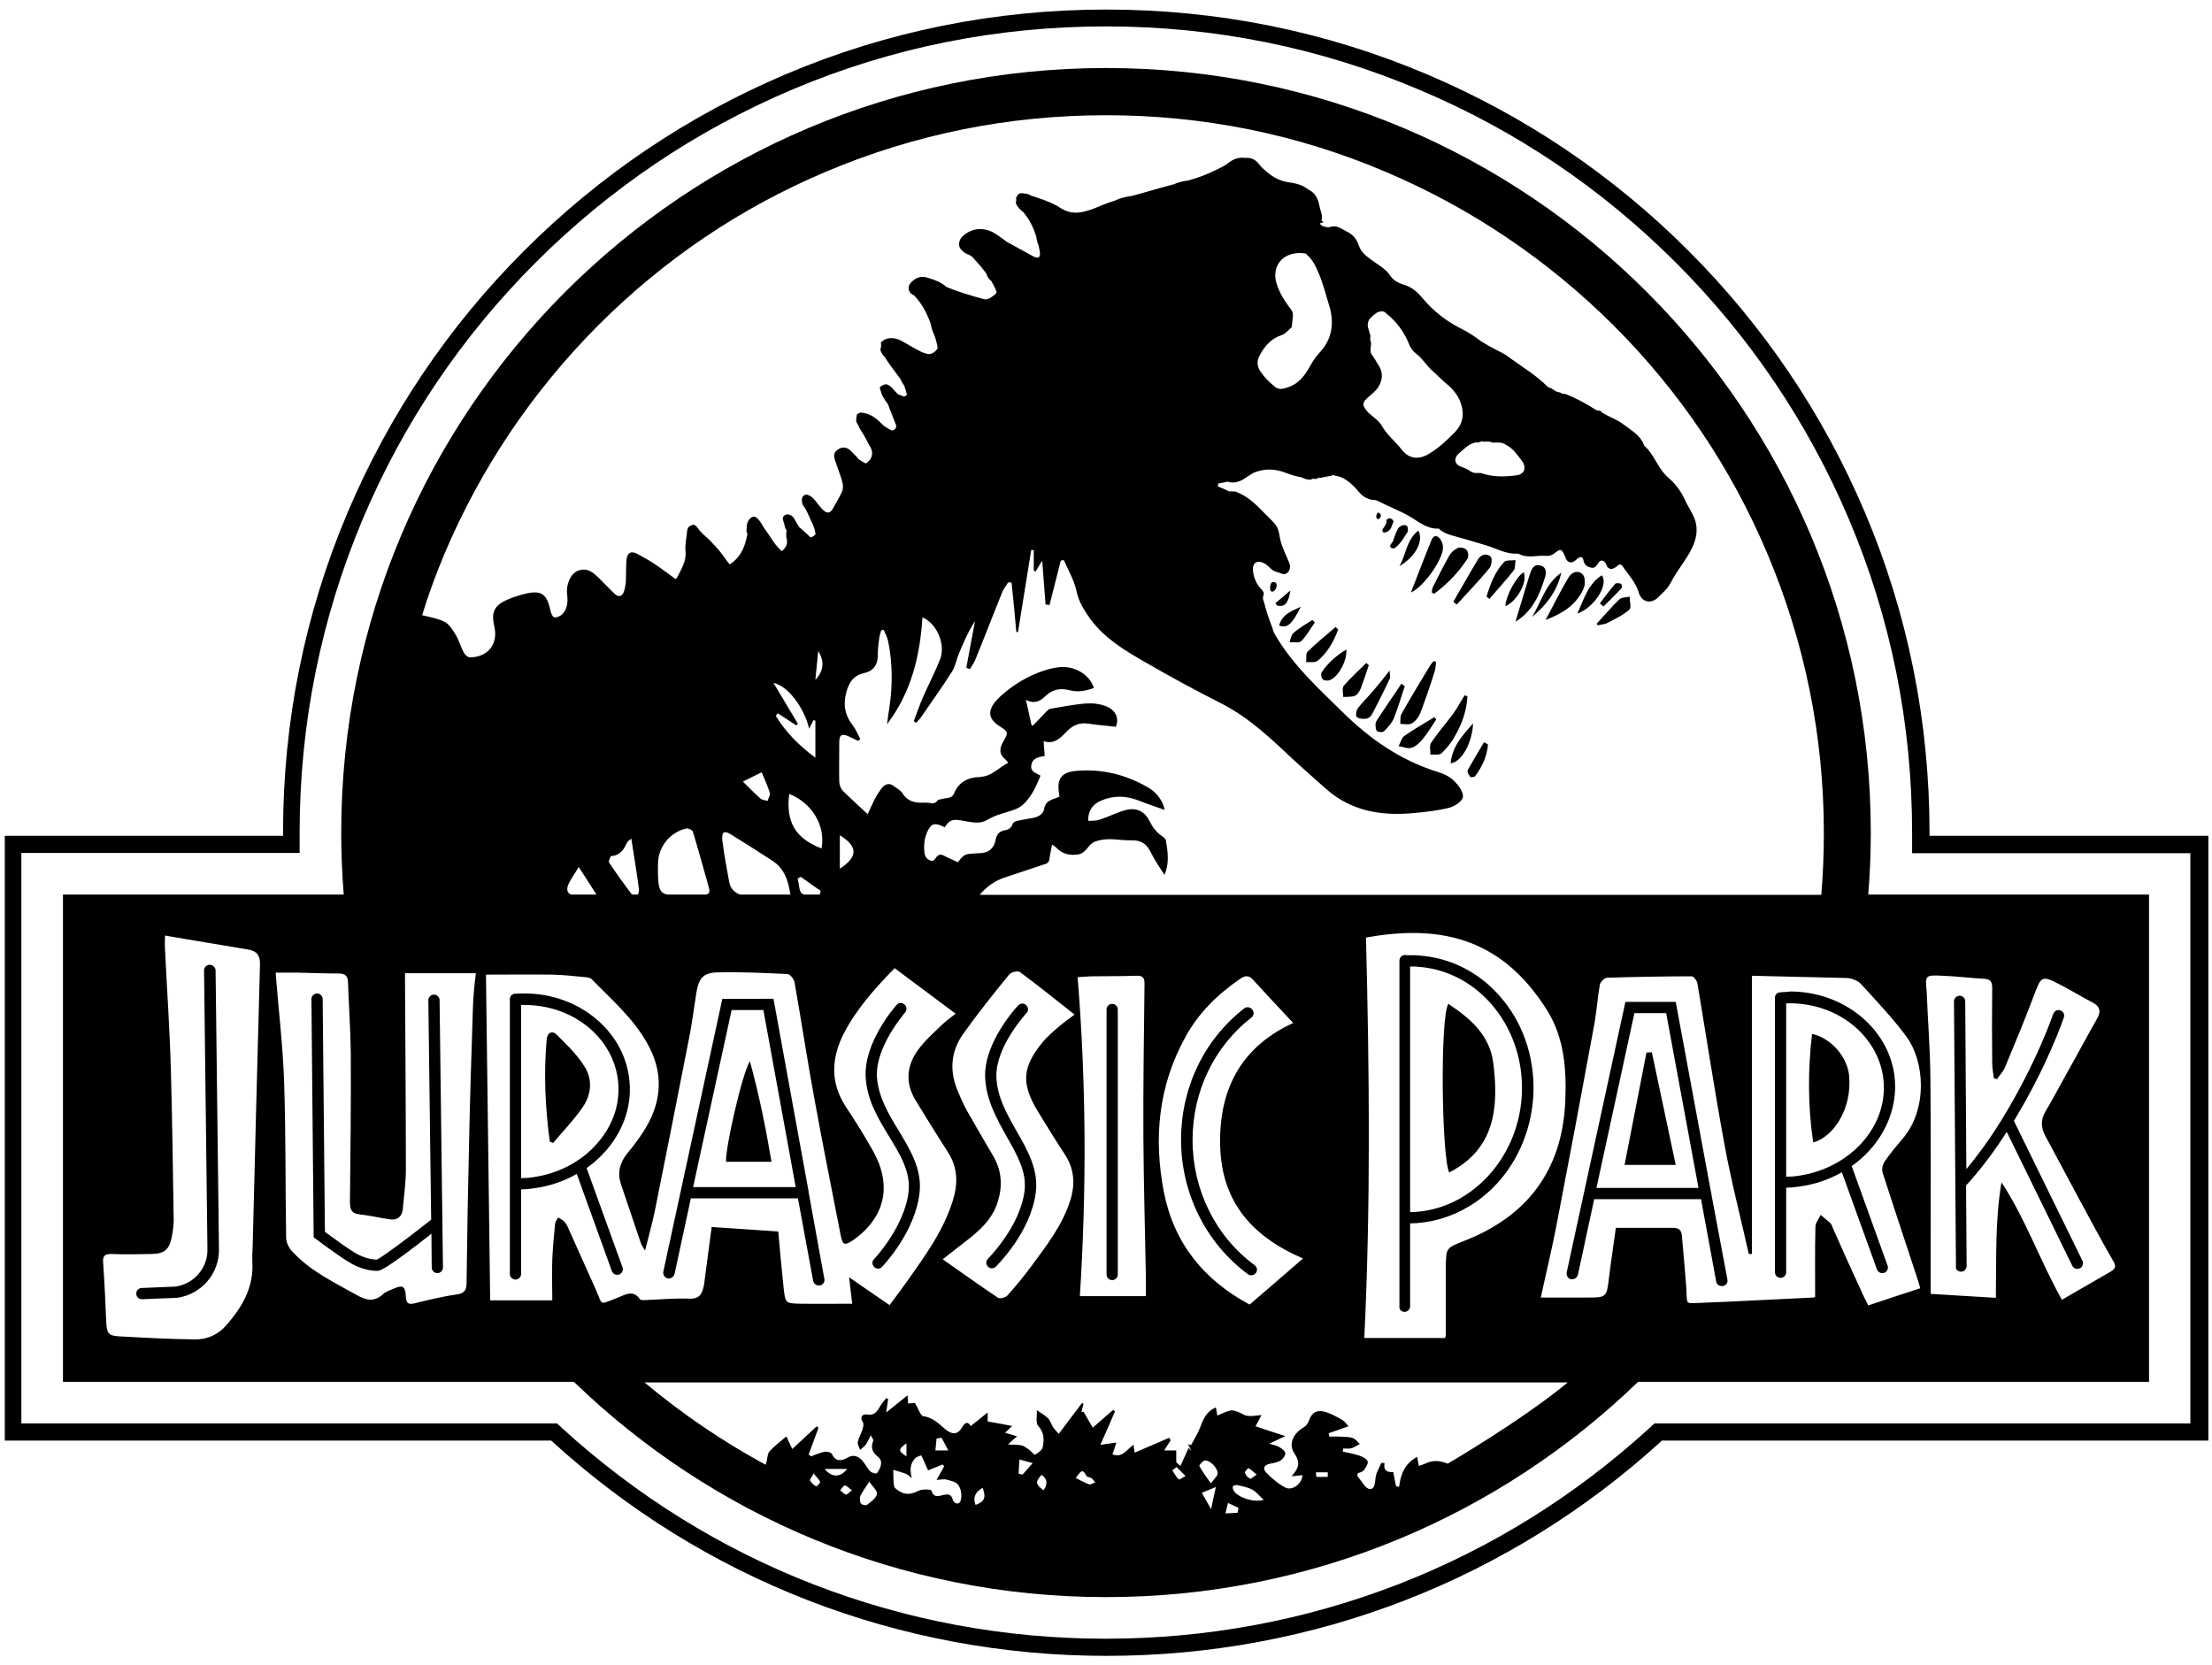 <?xml version="1.0" encoding="utf-8"?>
<!-- Generator: Adobe Illustrator 27.3.1, SVG Export Plug-In . SVG Version: 6.00 Build 0)  -->
<svg version="1.1" id="Logo_x5F_JP_x5F_BW" xmlns="http://www.w3.org/2000/svg" xmlns:xlink="http://www.w3.org/1999/xlink" x="0px"
	 y="0px" viewBox="0 0 787 592.6" style="enable-background:new 0 0 787 592.6;" xml:space="preserve">
<g>
	<path d="M686.5,297.4c0-0.4,0-0.8,0-1.1c0-39.5-7.7-77.9-23-114c-14.8-34.9-35.9-66.2-62.8-93.1c-26.9-26.9-58.2-48-93.1-62.8
		c-36.1-15.3-74.5-23-114-23s-77.9,7.7-114,23c-34.9,14.8-66.2,35.9-93.1,62.8c-26.9,26.9-48,58.2-62.8,93.1
		c-15.3,36.1-23,74.5-23,114c0,0.4,0,0.8,0,1.1h-99v215.2h194.4c54.1,49.5,123.9,76.6,197.6,76.6s143.4-27.1,197.6-76.6h194.4V297.4
		H686.5z M779.3,506.5H591h-2.4l-1.7,1.6c-26.4,24.1-56.5,42.9-89.6,55.7c-33.1,12.8-68,19.3-103.9,19.3s-70.8-6.5-103.9-19.3
		c-33-12.8-63.2-31.6-89.6-55.7l-1.7-1.6h-2.4H7.6v-203h92.9h6.1l0-6.1c0-0.4,0-0.7,0-1.1c0-38.7,7.6-76.3,22.5-111.7
		c14.5-34.2,35.1-64.8,61.5-91.2c26.3-26.3,57-47,91.2-61.5c35.4-15,72.9-22.5,111.7-22.5S469.8,17,505.1,32
		c34.2,14.4,64.8,35.1,91.2,61.5c26.3,26.3,47,57,61.5,91.2c15,35.4,22.5,72.9,22.5,111.7c0,0.4,0,0.7,0,1.1l0,6.1h6.1h92.9V506.5z"
		/>
	<path d="M462.8,215.9c-3.2,1.5-6.7,2.7-7.7,6.7C458,223.6,459.7,222.2,462.8,215.9z"/>
	<path d="M453.3,207.1c-1.1-0.1-1.3,0.8-1.4,1.7c-0.1,1,0.1,1.6,0.6,1.7c0.7,0.2,1.6-0.9,1.7-1.9
		C454.3,207.9,454.1,207.2,453.3,207.1z"/>
	<path d="M466.9,220.6c-2.3,1.5-4.6,2.8-6.7,4.6c-0.8,0.7-1,2.2-1.4,3.3c1.4-0.1,3.4,0.4,4.2-0.4c1.9-1.9,3.2-4.4,4.8-6.6
		C467.5,221.2,467.2,220.9,466.9,220.6z"/>
	<path d="M459.1,210.1c-2.1,1.8-3.7,3.2-5.3,4.5c0.2,0.3,0.4,0.6,0.6,0.9C457.1,216,458.4,214.8,459.1,210.1z"/>
	<path d="M476.1,224c-0.3-0.3-0.6-0.6-0.9-0.9c-3.4,2.9-6.8,5.7-10,8.8c-0.7,0.7-0.3,2.4-0.5,3.7c1.4-0.1,3.2,0.3,4.1-0.5
		C472.3,232.3,474.5,228.3,476.1,224z"/>
	<path d="M490.2,184.7c0.2,0.1,0.6-0.1,0.7-0.3c0.5-0.7,0.6-1.3-0.2-1.9c-0.1-0.1-0.3-0.1-0.5-0.1c-0.1,0.2-0.3,0.4-0.4,0.6
		C489.7,183.6,489.4,184.3,490.2,184.7z"/>
	<path d="M484.2,244.8c1-2.7,1.9-5.4,2.8-8.1c-0.3-0.3-0.6-0.5-0.9-0.8c-2.7,2.7-5.5,5.2-8,8.1c-0.7,0.8-0.2,2.7-0.2,4
		c1.4-0.1,3,0.1,4.3-0.5C483.1,247.1,483.8,245.8,484.2,244.8z"/>
	<path d="M479,231.1c-3.6,2.2-6.6,4.8-8.8,8.2c-0.3,0.5-0.1,2,0.4,2.4c0.5,0.5,1.8,0.6,2.5,0.3C476.1,241,479.4,235,479,231.1z"/>
	<path d="M509.4,210.8c0.3,0.2,0.5,0.3,0.8,0.5c4.7-3.4,8.7-7.6,11.9-12.5c0.5-0.7,0.3-2.5-0.3-3.1c-0.6-0.7-2.2-1.1-3.1-0.7
		c-1.2,0.5-2.4,1.5-3,2.6c-2.1,3.7-4,7.5-5.9,11.3C509.5,209.4,509.5,210.2,509.4,210.8z"/>
	<path d="M518.3,215.1c3.9-4.3,7.9-8.4,11.6-12.9c0.8-0.9,1.1-3.5,0.5-4.1c-1.5-1.4-3.5-0.8-4.6,1c-3,5-5.8,10-8.7,15
		C517.4,214.5,517.9,214.8,518.3,215.1z"/>
	<path d="M493,189.4c1.3-0.4,2-1.4,2.3-2.6c0.2-0.6,0.8-1.2,0.2-1.8c-0.7-0.8-1.5-0.7-2.2,0c0,0.6,0,1.3-0.4,1.8
		c-0.3,0.5-0.6,1-0.9,1.4c-0.2,0.3-0.3,0.7,0,1C492.2,189.6,492.6,189.5,493,189.4z"/>
	<path d="M494.4,238.6c-1.9,2.4-3.6,4.6-5.4,6.7c-1.9,2.3-4.1,4.4-5.9,6.7c-0.6,0.8-0.8,2.8-0.4,3.1c0.9,0.7,2.3,0.8,3.5,0.6
		c0.8-0.1,1.7-1,2.1-1.8c2.1-4.1,4.2-8.2,6.1-12.3C494.8,240.9,494.4,239.6,494.4,238.6z"/>
	<path d="M570.5,215.8c2.2-2.2,4.4-4.3,6.4-6.5c0.3-0.3,0.1-1.5-0.2-1.6c-0.6-0.2-1.7-0.3-2,0c-1.9,2.2-3.7,4.6-5.5,7
		C569.7,215.1,570.1,215.4,570.5,215.8z"/>
	<path d="M513.4,194.8c0-0.9-0.3-2-0.8-2.7c-1-1.6-2.5-2-3.3,0.1c-2.5,6.1-4.8,12.2-7.3,18.6C506.3,209.1,513.5,199,513.4,194.8z"/>
	<path d="M494.9,193.6c-0.3,0.4-0.5,0.8-0.1,1.2c0,0,0,0,0,0c0,0,0,0,0,0c0,0,0,0,0,0c0.3,0.3,0.6,0.3,0.9,0.3c0.1,0,0.1,0,0.2,0.1
		c0,0,0.1-0.1,0.1-0.1c0.1-0.1,0.2-0.1,0.4-0.2c2.1-1.6,3.2-3.9,4.4-5.6c0.2-1.1,0.1-1.9-0.3-2.2c0,0,0-0.1,0-0.1c0,0-0.1,0-0.1,0
		c-0.4-0.2-0.9-0.2-1.6,0c-0.3,0.1-0.6,0.3-0.8,0.5c-0.2,0.1-0.4,0.2-0.5,0.4c-0.8,1.5-1.4,3.1-1.9,4.7
		C495.4,192.9,495.2,193.2,494.9,193.6z"/>
	<path d="M504.6,188.8c-4.3,3.4-4.3,8.6-6.7,12.6C503.5,198.3,506.7,192.4,504.6,188.8z"/>
	<path d="M508.7,237c-3.4,5.7-6.9,11.3-10.1,17.1c-0.5,0.9-0.3,2.3-0.4,3.5c1.4,0,3,0.4,4.1-0.2c1.3-0.7,2.4-2.2,3-3.6
		c1.9-5,3.6-10,5.2-15.1c0.3-1,0.3-2.2,0.4-3.2c-0.3-0.1-0.5-0.2-0.8-0.3C509.6,235.8,509.1,236.3,508.7,237z"/>
	<path d="M563,204.3c-2-1.8-4.2-0.3-5.2,1.6c-2.8,4.8-5.3,9.8-7.9,14.7c6-2.3,11.1-5.4,13.6-11.4C564.1,207.8,564,205.1,563,204.3z"
		/>
	<path d="M545.1,219.5c5.1-4.2,8.9-9.2,10.4-15.7C549.9,207.6,548.4,214.1,545.1,219.5z"/>
	<path d="M569.9,204.7c-4.9,3.1-6.3,8.4-8.7,13.6C567.2,216.3,572.5,207.9,569.9,204.7z"/>
	<path d="M576.1,213.3c-2.8,2.7-5.3,5.7-8,8.6c0.1,0.2,0.2,0.4,0.3,0.6c1.2-0.3,2.5-0.3,3.6-0.9c2.7-1.4,5.5-2.7,7.7-4.7
		c0.8-0.7,0.1-3,0.1-4.6C578.6,212.6,577,212.5,576.1,213.3z"/>
	<path d="M498.6,243.3c-2.9,4.3-5.8,8.5-8.6,12.8c-0.3,0.5-0.7,1.2-0.6,1.8c0,0.8,0.1,2,0.6,2.3c0.7,0.4,2.1,0.4,2.5-0.1
		c1.3-1.3,2.7-2.8,3.4-4.5c1.5-3.7,2.6-7.6,3.9-11.4C499.4,243.8,499,243.6,498.6,243.3z"/>
	<path d="M548,201.2c-2.3-0.6-3.1,1.3-3.7,3.1c-1.7,5.6-3.4,11.1-5.1,16.9c5.8-3.5,8.5-9.2,10.4-15.5
		C550.2,204,550.4,201.8,548,201.2z"/>
	<path d="M522.1,247.8c-0.3-0.1-0.7-0.3-1-0.4c-1.4,2.2-2.6,4.5-4.1,6.6c-2.6,3.5-5.5,6.8-7.9,10.4c-0.6,1-0.1,2.7-0.2,4.1
		c1.4-0.1,3.2,0.3,4-0.5c1.9-1.8,3.6-3.9,4.8-6.2C520.2,257.5,521.8,252.9,522.1,247.8z"/>
	<path d="M516.1,271.6c3.9-0.4,7.7-7.2,8-14.2C520.5,261.5,516.7,265.5,516.1,271.6z"/>
	<path d="M542.1,203.6c-2.7,1.7-6.3,8.3-6.5,12.1C539.8,213.9,543.6,207,542.1,203.6z"/>
	<path d="M510.3,255.2c-3.6,2.2-7.3,4.3-10.7,6.7c-1,0.7-1.3,2.4-2,3.6c1.5,0.2,3.2,1,4.5,0.6c1.5-0.4,2.9-1.7,4-3
		c1.8-2.2,3.3-4.7,4.9-7.1C510.8,255.7,510.5,255.5,510.3,255.2z"/>
	<path d="M522.2,274c-0.3,0.5,0.3,1.7,0.9,2.4c0.2,0.3,1.6,0.1,1.8-0.3c2.5-3.4,4.2-7.1,4.5-11.2c-0.5-0.3-0.9-0.5-1.4-0.8
		C526.1,267.3,524.1,270.6,522.2,274z"/>
	<path d="M539.2,199.3c-1.4,0.2-3.4-0.1-4.1,0.7c-3.2,3.5-4.9,7.8-6.2,12.3c0.3,0.3,0.7,0.5,1,0.8c2.9-3.4,6-6.7,8.7-10.2
		C539.2,202.1,539,200.5,539.2,199.3z"/>
	<path d="M153.4,434c-9.1,7.2-17.4,13.3-19.3,14.2l-0.1,0l-0.1,0c-2.5-0.1-5-0.9-7.6-2.4c-3-1.8-8.4-5.8-10.6-7.4l-0.1-0.1
		l-0.8-82.8c0-1.1-0.9-2-2-2c-0.5,0-1,0.2-1.4,0.6c-0.4,0.4-0.6,0.9-0.6,1.4l0.8,84.8l0.8,0.6c0.3,0.2,7.9,5.9,11.9,8.3
		c3.3,2,6.7,3,10,3c0.7,0,2.4,0,18.8-12.9l0.4-0.3l0.1,12c0,1.1,0.9,2,2,2h0h0c1.1,0,2-0.9,2-2l-1.2-95.1c0-1.1-0.9-2-2-2
		c-1.1,0-2,0.9-2,2l1,78L153.4,434z"/>
	<path d="M74.6,343.3c-1.1,0-2,0.9-2,2l1.2,99.1c0.2,6.7-4.7,12.4-11.3,13.4l-12.1,0.5c-1.1,0-2,1-1.9,2.1c0,1.1,0.9,1.9,2,1.9h0
		l12.3-0.5l0.2,0c8.7-1.2,15.1-8.7,14.9-17.4l-1.2-99.1C76.7,344.2,75.7,343.3,74.6,343.3z"/>
	<path d="M665.6,296.3c0-150.3-121.8-272.1-272.1-272.1S121.4,146,121.4,296.3c0,7.4,0.3,14.8,0.9,22H22.4v173.4h181.8
		c49,47.4,115.7,76.6,189.3,76.6s140.3-29.2,189.3-76.6h181.8V318.3h-99.9C665.3,311,665.6,303.7,665.6,296.3z M158.2,196.9
		c12.9-30.4,31.3-57.7,54.7-81.2c23.5-23.5,50.8-41.9,81.2-54.7C325.6,47.7,359,41,393.5,41s67.9,6.7,99.4,20.1
		c30.4,12.9,57.7,31.3,81.2,54.7c23.5,23.5,41.9,50.8,54.7,81.2c13.3,31.5,20.1,64.9,20.1,99.4c0,7.4-0.3,14.7-0.9,22H348.6
		c0.1-0.1,0.2-0.3,0.3-0.4c2.5-2.8,5.4-4.8,9-5.9c4.6-1.5,9.2-3.1,13.8-4.6c1.1-0.3,1.6-0.9,1.7-2c0.2-1.6,0.6-3.2,0.9-5
		c0.6,0.4,1.1,0.7,1.5,1.1c2.2,2.4,5.1,2.9,8,2.4c1.2-0.2,2.6-1.4,3.3-2.5c1-1.3,2-2,3.6-2.4c4-1.1,7.9,0,11.8-0.1
		c3.5-0.1,5.5,1.3,7,4.4c1.3,2.7,3.1,5.2,4.8,7.9c1.8-4.1,1.2-8.2,0.5-12.3c-0.1-0.5-0.7-1-1.1-1.3c-2.2-1.4-3.6-3.3-4.8-5.7
		c-1.6-3.2-4.4-4.6-7.8-3.9c-1.5,0.3-3,0.9-4.5,1.5c-1.8,0.7-3.6,1.5-5.5,2.1c-1.2,0.4-2.6,0.3-3.9,0.4c-0.2-3.3,1.4-5.9,4.5-7.2
		c4.4-1.9,8.8-1.8,13.3-0.1c3,1.2,6,2.2,9.4,3.4c-0.3-0.9-0.4-1.5-0.6-2c-1.2-2.7-3-4.7-5.5-6.1c-7.8-4.5-16.3-6.6-25.3-5.8
		c-5.5,0.4-7.2,3-6.1,8.6c0,0.2,0,0.3,0,0.6c-0.6,0.2-1.2,0.5-1.8,0.7c-1.8,0.6-3.2,1.3-3.6,3.6c-0.3,1.9-2,2.8-3.8,3.2
		c-2.1,0.4-4.2,0.7-6.2,1.2c-0.4,0.1-1,0.5-1.2,0.9c-0.4,1.4-1.4,2.1-2.7,2.3c-1.8,0.3-2.9,1.3-3.3,3.1c-0.6,3.7-2.9,5.2-6.4,5.1
		c-0.4,0-0.9,0.1-1.3,0.1c-3.4,0.2-3.7,0.4-5.8,3.1c-1.7-0.8-3.4-1.5-5.1-2.4c-1-0.5-1.6-0.4-2.4,0.4c-0.6,0.7-1,1.9-2.3,1.4
		c-1.3-0.5-2-1.5-2.1-2.9c-0.3-2.7,0-5.3,1.2-7.7c1.3-2.7,2.7-3,6-1.2c1.6-2.5,2.7-3,5.7-2.5c0.7,0.1,1.5,0.3,2.2,0.4
		c2.6,0.4,4.9,0.9,7.5-0.7c2.9-1.8,6.6-2.4,9.9-3.7c1.2-0.5,2.4-1.3,3.3-2.3c2.6-2.7,4.1-6.2,5.5-9.6c-1.5-0.9-3.5-1.3-3.3-3.5
		c0.2-2.1,1.6-3.1,4.8-3.5c-0.1-1.7-0.3-3.4-0.4-5.3c3.7,1.3,6-1.1,8.1-3.3c2.3-2.4,4.7-3.4,7.9-2.9c3.2,0.5,6.4,0.7,9.7,1.1
		c1.2-2.7,0.1-5.6-2.8-7c-2.8-1.3-5.8-1.5-8.8-1.2c-3.9,0.4-7.8,1.1-11.7,1.8c-0.6,0.1-1.1,0.7-1.6,1.2c-1.5,1.6-3.1,3.2-4.6,4.8
		c-0.2-0.1-0.3-0.1-0.5-0.2c-0.6-2.9-1.3-5.8-2-9c2.7,1.5,4.8,0.7,6.6-1c2.6-2.6,5.4-3.3,8.9-2.4c3.1,0.8,5.6,0.3,8.7-0.8
		c-1.5-4.7-6.8-8-12.3-7.4c-2.1,0.2-4.3,0.8-6.3,1.5c-4.8,1.7-9.2,4.3-13.1,7.5c-1.2,1-2.4,2.1-3.4,3.3c-2.8,3.5-2.3,6.2,1.4,8.6
		c3.2,2.1,3.4,2.2,1.5,5.5c-1.6,2.7-1.5,4.7,0.9,6.6c0.2,0.2,0.4,0.5,0.8,1c-3.3,1.7-5.7,4.7-9.6,5c-0.2,0-0.4,0.1-0.6,0.1
		c-4.2,0.1-7.4,1.8-9.1,5.9c-0.8,1.9-2.7,1.4-4.2,1.9c-0.6,0.2-1.4,0.1-1.6,0.5c-0.8,1.2-1.9,1.1-3,0.9c-0.6-0.1-1.3-0.1-2-0.1
		c-2.9,0.1-5.6-0.3-7.4-3.2c-0.7-1.2-2.3-2-3.5-2.9c-1.3-0.9-2.7-0.5-3.7,0.6c-1,1.2-1.9,2.6-2.7,4.1c-0.9,1.8-1.7,3.6-2.6,5.5
		c-3.4-3.2-6.2-5.7-8.9-8.4c-0.7-0.8-1.2-2.1-1.2-3.2c-0.1-4.7,0-9.4,0-14.2c0-2.7,1.3-2.8,3.3-1.9c1.1,0.5,2.2,1.1,3.4,1.6
		c0.3-0.2,0.5-0.4,0.8-0.6c-0.9-1.7-1.6-3.5-2.7-4.9c-2.9-3.7-3.5-7.6-2.2-12.1c1-3.4,2.6-5.7,6.2-6.5c3-0.6,4.8-2.6,4.9-5.9
		c0-2.2,0.2-4.3,0.5-6.4c0.1-1,0.5-2,0.7-2.9c0.3-0.1,0.6-0.1,0.9-0.2c0.6,1.4,1.3,2.7,1.6,4.1c1.6,7.9,1.6,15.8,0.4,23.8
		c-0.3,1.7-0.5,3.5-0.8,5.7c8.7-11.5,11.7-24.3,12.6-38c5.2,2.1,8.3,9.8,6.3,14.8c-1.8,4.7-4.2,9.1-6.2,13.8
		c-1.2,2.7-2.1,5.5-3.2,8.3c0.3,0.2,0.5,0.4,0.8,0.6c0.7-0.8,1.5-1.4,2-2.3c3.6-5.3,7.4-10.5,10.8-15.9c1.2-1.9,1.6-4.4,2.5-6.5
		c1.6-3.9,3.3-7.8,5.7-11.5c-1,5.5-2.1,11-3.1,16.6c0.4,0.2,0.8,0.3,1.3,0.5c0.7-1.2,1.5-2.3,2-3.6c3.2-7.8,6.2-15.7,9.4-23.6
		c0.5-1.3,1.5-2.5,2.2-3.7c0.4,0,0.8,0.1,1.2,0.1c0.6,5.9,1.2,11.7,1.7,17.6c0.2,0,0.4,0,0.6,0c1.6-9.7,3.1-19.5,4.7-29.2
		c0.3,0,0.6,0,0.9,0.1c0,2.4,0,4.9,0,7.3c0.2,0.1,0.5,0.1,0.7,0.2c0.6-1.1,1.3-2.1,2.3-3.8c0.4,5.6,0.8,10.6,1.2,15.6
		c0.5,0.1,1,0.1,1.4,0.2c1.3-5.3,2.7-10.5,4-15.8c0.4-0.1,0.7-0.2,1.1-0.2c1.6,3.7,3.7,7.2,4.5,11c0.8,4,2.9,7.1,5.1,10.2
		c5.1,6.8,12.2,11,19.3,15.1c9,5.2,18.2,10.2,27.5,14.9c9.9,5.1,17.8,12.8,25.8,20.3c3.7,3.4,7.5,6.7,11.2,10
		c9.1,8,19.9,9.6,31.3,8.5c4.2-0.4,8.5-0.9,12.5-1.9c1.9-0.5,4.6-2.3,4.8-3.8c0.2-1.8-1.6-4.2-3.1-5.7c-1.5-1.5-3.7-2.6-5.8-3.2
		c-13.2-4.1-24.2-11.7-34-21.4c-8.5-8.3-17.3-16.4-23.5-26.7c-0.5-0.8-1-1.7-1.3-2.7l0.1,0c-1.3-3.2-2.4-6.5-3.2-9.8
		c-0.6-1-0.3-2,0-3c-0.3-0.5-0.5-1.1-0.9-1.4c-1.3-1.3-2.1-2.8-2.6-4.5c-0.2-0.7-0.3-1.3-0.4-2c-0.3-3,1.5-4.1,4.1-2.7
		c1.3,0.7,2.2,2.1,3.5,2.7c0.4,0.2,0.9,0.4,1.5,0.5c0.3,0.1,0.7,0.3,1,0.4c1.4,0.6,2.7-0.3,3-1.8c0.2-0.9,0-1.6-0.4-2.5
		c-1.1-2.7-2.5-5.3-3.1-8.3c-0.3-1.8-0.6-3.8-2-5.3c-1.3-1.5-2.8-2.8-4.2-4.3c-2.7-2.8-5.6-5.4-9.2-6.8c-0.1,0-0.1-0.1-0.2-0.2
		c-0.9,0-1.7,0-2.6-0.1c-1.2-0.6-2.4-1.1-3.6-1.6c-0.1-0.1-0.3-0.2-0.3-0.4c0.1-0.3,0.1-0.5,0.2-0.8c0.8-0.1,1.5-0.2,2.3-0.4
		c0.3-0.1,0.7-0.2,1-0.2c1.9,0.6,3.7,0.2,5.5-0.8c1.3-0.8,2.5-1.7,3.8-2.4c3.7-1.5,7.4-1.5,11.2,0c1.9,0.7,3.7,1.3,5.6,1.6
		c1.2,0.5,2.4,1.1,3.8,0.8c0-0.3,0.2-0.3,0.4-0.2c0.5,0,1.1,0,1.6,0c0.1-0.4,0.4-0.5,0.7-0.3c1.5-0.3,3.1-0.6,4.6-0.9
		c0.3-0.3,0.5-0.3,0.7,0c1,0.2,1.9,0.3,2.9,0.8c2.3,1.2,4,2.8,5.6,4.7c1.4,1.8,3.2,3,5.5,3.2c0.5,0,1,0.1,1.4,0.3
		c3.9,2,7.9,3.5,11.7,5.7c3,1.8,5.9,4.3,9.8,4.2c0.3-0.1,0.5,0,0.6,0.3c1.2,1,2.6,1.6,4,2c4.2,1.2,8.5,2.4,12.7,3.7
		c3.6,1.1,6.9,3.1,10.9,2.9c0.2,0,0.4,0,0.6,0.1c3.1,1.7,6.5,0.4,9.8,0.7c1,0.1,2.2-0.3,3.1-1.1c1.9-1.5,2.3-1.4,3.4,1
		c0.2,0.3,0.3,0.7,0.4,1.1c0.7,1.3,1.8,1.7,3,0.9c0.4-0.2,0.7-0.6,1.1-0.9c1.3-0.9,1.9-0.8,2.2,0.7c0.4,1.7,1.4,2.2,2.7,2.5
		c1.3,0.3,2-0.7,2.6-1.7c0.6-1.1,1.7-1.1,2.4-0.1c0.4,0.5,0.6,1.2,0.9,1.8c0.3,0,0.5,0.1,0.7,0.4c1.2,0.2,2-0.4,2.8-1.1
		c0.8-0.7,1.4-0.5,1.9,0.3c1.9,3,4.5,5.4,5.6,9.1c0.9,3.4,4.2,4.5,6.9,1.9c1.6-1.6,3.4-3.1,4.5-5.2c2.2-4.4,5.5-8,7.6-12.4
		c1.5-3.1,2.2-6.4,1.1-9.9c-0.9-2.6-2.5-4.7-3.6-7.2c-1.4-3.1-3.5-5.9-6-8c-3.7-3.2-4.9-8.2-8.5-11.3c-0.1-0.1,0-0.2-0.1-0.3
		c-1.3-3.4-4.3-5-6.9-7c-2.4-1.9-5.3-2.9-7.9-4.4c-0.2-0.2-0.3-0.4-0.5-0.6c-0.4-0.1-0.7-0.2-1.1-0.3c-0.3,0.1-0.6,0-0.8-0.2
		c-3.4-2.2-6.9-4.1-10.7-5.6c-0.6,0-1.3,0-1.8-0.5l0,0c-0.8-0.2-1.6-0.3-2.2-0.8c-0.1-0.1-0.3-0.2-0.4-0.3c-0.2-0.1-0.5-0.3-0.7-0.4
		c-0.1-0.1-0.3-0.1-0.4-0.2c-0.4-0.1-0.8-0.2-1.1-0.6c-3.8-3.8-8.3-6.5-12.6-9.6c-1.1-0.8-2.2-1.7-3.5-2.3c-3-1.5-6.1-3.1-8.8-5.1
		c-2-1.5-4.1-2.7-6.3-3.8c-5-2.6-9.3-6-13-10.4c-1.8-2.2-3.9-4.1-6.8-4.9c-1.9-0.6-3.6-1.5-4.7-3.1c-1.7-2.6-4.3-3.9-6.6-5.6
		c-2-1.5-3.9-2.8-4.7-5.4c-0.7-2.1-2.1-3.8-4.2-4.8c-1.9-0.9-3.6-2.5-6-1.6c-0.6,0.2-1.5,0-2.2-0.2c-0.6-0.2-1.2-0.5-1.4-1.1L471,79
		c-0.3-0.1-0.5-0.3-0.8-0.4c0-0.1,0-0.1,0-0.2c0.5-1.9-0.5-3.5-0.8-5.3c-0.5-2.8-1.8-4.7-4-5.7c-1.5-1.3-3.7-2.1-6.7-2.5
		c-3.9-0.5-6.6-2.4-9.3-4.9c-0.3-0.3-0.6-0.5-0.8-0.8c-0.2-0.2-0.3-0.4-0.5-0.6c-1.4-1.9-3-2.6-5-2.4c-1.3-0.2-2.7-0.1-4.2,0.6
		c-1.3,0.6-2.4,1.7-3.7,2.4c-3,1.5-6,3-9.1,4c-1.2,0.4-2.5,0.8-3.7,1.1c-1.2,0.1-2.4,0.4-3.6,0.8c-0.3,0.1-0.6,0.2-0.9,0.4
		c-1.7,0.5-3.5,0.9-5.2,1.4c-2.9,0.8-5.9,1.7-8.8,2.5c-0.4,0.1-0.8,0.2-1.2,0.3c-2,0.3-4,0.7-5.8,1.6c-0.3,0.1-0.6,0.2-0.9,0.3
		c-2.3,0.7-4.5,1.7-6.8,2.6c-3.8,1.4-7.4,2.4-11.4,0.1c-0.6-0.4-1.2-0.7-1.8-1.1c-2.9-1.6-6.2-2.6-9.4-3.7c-0.6-0.4-1.2-0.6-2-0.6
		c-0.7-0.2-1.6-0.2-1.9,0c-0.6,0.2-0.8,0.9-1.2,1.5c0.1,0.7,0.1,1.3-0.1,1.9c0.5,1.1,1.2,2,2.1,2.7c0.2,0.2,0.4,0.3,0.6,0.5
		c2.2,2.6,3.6,5.5,4.6,8.7c0.1,1.1,0.4,2.1,0.8,3.1c0.1,0.6,0.3,1.3,0.4,1.9c0.5,2.8-0.7,2.9-2.5,1.9c-3-1.6-5.9-3.3-8.9-4.9
		c-0.2-0.1-0.4-0.2-0.6-0.4c-1.1-0.8-2.2-1.6-3.4-2.4c-4-2.8-9-2.5-12.3,1c-0.8,0.9-1.1,2-0.9,3c0,0,0,0.1,0,0.1c0,0,0,0,0,0.1
		c0.2,0.9,1,1.7,2.2,2.5c0.8,0.5,1.9,0.7,2.5,1.4c1.6,1.7,3.2,3.5,4.6,5.4c0.1,0.2,0.2,0.3,0.4,0.5c0.2,1.1,0.9,1.9,1.7,2.6
		c0.2,0.3,0.3,0.6,0.5,0.9c0.6,1.1,1.6,3,1.3,3.4c-1.1,1.1-3,2.5-4.2,2.2c-4.6-1.2-9.2-2.6-13.6-4.4c-1.9-1.8-4.4-2.6-6.7-3.3
		c-2.4-0.8-4.5,0.1-6.1,2c-0.9,1.1-0.8,2.6,0.2,3.6c0.3,0.3,0.8,0.6,1.2,0.8c2.8,2.9,4.5,6.3,5.8,9.9c0.3,1.6,0.8,3.1,1.5,4.6
		c0.3,1,0.6,1.9,0.8,2.9c0.1,0.5,0.2,1,0.2,1.4c-0.9,1.3-2,2-3.3,2c-0.8-0.2-1.6-0.4-2.3-0.7c-2.4-1.2-4.8-2.6-7.2-4
		c-2.8-1.5-5.7-1.3-7.4,0.6c0.2,0.9,0.1,1.7-0.2,2.5c0.3,1.1,0.9,2,1.7,2.8c0.1,0.2,0.2,0.3,0.3,0.5c1.6,2.5,3.5,4.8,5.2,7.2
		c0.3,0.8,0.8,1.6,1.3,2.3c0.4,1,0.7,2.2,1,3.3c-0.4,0.3-0.8,0.6-1.2,0.6c-0.7-0.3-1.3-0.6-2-0.8c-1.2-1.1-2-2.5-3.4-3.3
		c-1.1-0.6-1.8,0-2.6,0.4c-0.8,0.5-0.3,1.2-0.1,1.8c0.4,1.8,1.5,3.2,2.5,4.6c1,2.6,2,5.1,3,7.7c0,0.5-0.2,1-0.7,1.4
		c-0.4,0.3-0.8,0.3-1.1,0.2c-0.4-0.2-0.7-0.4-1.1-0.6c-0.8-0.5-1.7-1-2.4-1.8c-2.1-2.2-4.5-3.8-7.6-3.9c-0.4,0.2-0.7,0.4-1.1,0.6
		c-0.1,1-0.5,2-0.1,3c0.1,0.2,0.3,0.4,0.4,0.6c0.6,1.4,1.4,2.7,2.2,3.9c0.7,1.3,1.4,2.6,2.1,3.9c0.5,0.8,0.8,1.7,0.8,2.5
		c0,0.8-0.3,1.5-0.7,2.2c-0.6,0.7-1.1,1.2-1.6,1.4c-0.6-0.3-1.3-0.7-1.9-1.1c-0.2-0.1-0.4-0.3-0.6-0.4c-0.7-1-1.7-1.8-2.5-2.7
		c-1.4-1.6-3.2-1.8-4.5-1c-1.9,1.2-2.1,2.2-1.2,4.7c0.6,1.8,1.3,3.6,1.9,5.4c0.5,1.6,1.1,3.4,0.4,5.1c-1,2.2-2.2,4.2-3.4,6.3
		c-0.7,1.1-1.5,1.4-2.4,1c-0.3-0.2-0.7-0.5-1.1-0.9c0,0-0.1-0.1-0.1-0.1c-0.9-0.9-1.7-2-2.5-3c-0.7-0.9-1.4-1.6-2.4-2
		c-1.3-0.6-2.5,0.4-2.4,1.8c0.1,0.7,0.1,1.4,0.5,1.9c1.6,2.1,2.3,4.7,3.5,6.9c0.4,1,0.7,2.1,0.9,3.2c-0.2,0.2-0.4,0.5-0.7,0.7
		c-0.4,0.3-0.8,0.5-1.1,0.5c-1.4-1.3-2.7-2.5-4.1-3.7c-0.6-1-1.2-2-1.8-3.1c-0.7-1.1-2.1-1.7-3.1-1.2c-1.1,0.6-1,1.5-0.6,2.5
		c0.3,0.8,0.4,1.7,0.7,2.5c0.3,0.2,0.4,0.4,0.3,0.8c0,0.9-0.2,1.9,0.1,2.8c0,0.1,0.1,0.2,0.1,0.4c0,0.4,0,0.8,0,1.2
		c-0.1,0.5-0.3,1-0.6,1.4c-0.4,0.6-0.9,1.1-1.3,1.3c-0.8-0.8-1.6-1.6-2.3-2.5c-1.4-1.9-2.6-4-4-5.8c-0.6-1.1-1.2-2.1-2-3
		c-1.1-1.4-2.4-1.2-3.4,0.3c-0.9,1.3-0.7,2.7-0.8,4.2c0.2,0.2,0.4,0.4,0.3,0.8c-0.7,3.8-1.9,7.3-5.1,9.9c-0.5,0.4-0.9,0.7-1.2,0.8
		c-0.3-0.4-0.7-0.9-1.1-1.4c-1.1-1.6-2.2-3.1-3.5-4.5c-0.4-0.5-0.8-0.9-1.2-1.3c-0.8-0.9-1.7-1.8-2.6-2.6c-0.3-0.3-0.6-0.5-0.8-0.7
		c-0.8-0.8-1.6-1.6-2.2-2.5c-0.5-0.6-1-1.3-1.9-1c-1,0.3-1.7,0.9-1.8,2c-0.2,2.4-0.8,4.8-0.6,7.2c0.4,3.7-1.5,6.5-3,9.5
		c-0.1,0.3-0.3,0.4-0.6,0.5c-2.5-1.8-4.8-3.6-7.2-5.2c-2-1.4-4.2-2.5-6.3-3.7c-2.4-1.3-3.7-0.3-3.9,2.2c-0.2,2.5-0.1,5-0.2,7.4
		c-0.1,1.3-0.3,2.6-0.7,3.8c-0.6,1.7-1.8,2.1-3.2,0.9c-1.8-1.7-3.5-3.5-5.2-5.2c-2.2-2.2-4.5-4.5-8-3.1c-2.5,1-4.3,4.7-3.8,8.5
		c0.3,2.7,0.1,5.2-1.9,7.1c-0.7,0.6-1.9,1.1-2.7,1c-0.5-0.1-1.1-1.4-1.3-2.2c-1.3-6.3-3.3-7.7-9.5-6.1c-1.9,0.5-3.9,1.1-5.7,1.9
		c-4.9,2.1-6,4.5-4.8,9.7c1.4,6.2-2.3,10.9-8.8,10.9c-0.7,0-1.7-1-2.1-1.7c-1.1-2.1-1.7-4.4-2.9-6.4c-2.9-4.7-3.3-4.9-11.9-6.9
		C152.5,211.3,155.2,204.1,158.2,196.9z M486,333.6c24.7-4.4,47.6-1.1,64.5,26c6.1,9.8,6.9,21.2,6.4,32.4
		c-1.1,24.6-13.7,40.9-36.1,49.6c-6.3,2.5-6.3,2.4-6.4,9.3c0,8.1,0,16.2,0,24.3c0,0.2-0.1,0.4-0.3,0.9c-9.6,0-19.1,0-28.7,0
		C487.7,428.5,487.2,381,486,333.6z M463.6,447.8c-6.7,5.8-12.8,11.1-19,16.4c-16.2-8.7-26.9-21.7-30.5-40
		c-3.7-19.1-2-37.7,7.6-55.1c4.6-8.5,11.3-15.1,19.1-20.5c1.5-1.1,3.1-2,4.8-0.2c4.8,5.2,9.6,10.4,14.5,15.6
		c-17.4,8-26.1,22.1-26,42.2C434.1,426.9,444.8,439.7,463.6,447.8z M383.4,347.7c2.1-0.1,3.8-0.3,5.5-0.3c5.1-0.1,10.2,0,15.3-0.2
		c2.4-0.1,3.1,0.7,3,3.1c-0.2,18.1-0.5,36.2-0.4,54.3c0.1,16.8,0.6,33.6,0.9,50.4c0,1.9,0,3.8,0,6.2c-8.2,0-16,0-23.5,0
		C386.6,423.6,386.5,385.9,383.4,347.7z M369.1,395.2c3.2,5.3,6.5,10.6,9.9,15.8c3.3,5.2,3.6,10.6,1.7,16.4
		c-2.8,8.7-8.3,15.7-13.5,22.8c-2.7,3.7-5.7,7.3-8.7,10.7c-0.7,0.8-2.7,1.3-3.4,0.9c-6.4-4.3-12.7-8.8-19.7-13.7
		c3-2.4,5.4-4.2,7.8-6.1c5.1-3.9,10-8.1,11.9-14.7c1.6-5.4,1.3-10.8-1.7-15.9c-3.2-5.5-6.4-10.9-9.5-16.4c-1.4-2.6-2.6-5.4-3.7-8.2
		c-2.4-6.6-1.6-13.1,2.4-18.8c5.2-7.3,10.8-14.3,16.5-21.3c0.7-0.8,3-1.4,3.8-0.8c6.5,4.8,12.8,9.9,19.4,15.1c-2,1.6-3.7,2.7-5.2,4
		c-2.2,1.9-4.4,3.7-6.2,5.9C363.7,379.7,363.3,385.5,369.1,395.2z M298.8,309.1c0-4.3,0-8.1,0-11.9
		C305.2,301.2,305.4,304.8,298.8,309.1z M458.5,109c-2-2.7-3.6-5.5-4.5-8.8c-1.1-4.5,1.1-8.6,5.6-9.8c1.6-0.4,3.1-0.5,4.7-0.2
		c0.3,0,0.6,0.1,0.7,0.5c2.1,1.7,3.1,4.1,4.2,6.6c1.6,3.7,2.5,7.6,3.7,11.4c1.9,6.2,1.1,12.1-3.6,17c-2.1,2.2-3.2,4.9-4.9,7.3
		c-2,2.9-4.5,4.6-7.9,5.3c-1.4,0.3-2.5-0.2-3.3-1c-1.8-1.5-3.5-3.2-4.8-5.2c-1.2-1.8-1.3-3.7-0.2-5.7c1.8-3.4,4.2-6,7.9-7.2
		c1.3-0.4,2.4-1.9,3.5-2.8c0.1-1.4,0.3-2.7,0.4-4.1C460.1,110.9,459.3,110,458.5,109z M490.3,129.7c-0.8-1.2-1.4-2.5-2.3-3.6
		c-0.8-1.3-0.1-2.7-0.2-4.1c-0.1-0.1-0.1-0.3-0.1-0.5c-0.3-0.6-0.2-1.3-0.1-1.9c-0.2-0.7-0.4-1.5-0.6-2.2c-0.6-1.4-0.5-2.8,0.4-4.1
		c1-0.8,1.8-1.8,3-2.3c1.1-0.3,2.1-0.4,2.9,0.6c3.6,2.9,6.3,6.5,8,10.8c0.5,1.3,1.3,2.5,2.5,3.4c2.3,1.7,3.7,4.3,5.9,6.2
		c1.7,1.5,3.3,3.2,5,4.6c2.4,2,4.3,4.3,5.2,7.4c1.1,3.6,0.5,6.8-2.1,9.6c-2.8,2.9-5.7,5.6-9.1,7.7c-3.6,2.3-7.2,2.2-9.9-1.2
		c-2.3-3-5.4-5.4-7.3-8.8c-0.8-1.4-2.2-2.3-3.4-3.4c-0.3-0.3-0.7-0.6-1.1-0.9c-2.6-2.8-2.6-3.7,0.4-6.2c1.4-1.2,2.7-2.3,3.5-4
		C492.2,134.1,491.7,131.8,490.3,129.7z M524.8,157.5c0.3-0.2,0.5-0.1,0.8,0c0.5-0.1,1-0.3,1.5-0.4c0.3-0.1,0.5-0.1,0.8,0.1
		c1.1-0.1,2.1-0.2,3.2,0.3c1.6,0,3.3-0.3,4.7,0.8c2.5,1.2,4,3.5,5.6,5.6c1.8,2.3,1.1,4.8-1.7,5.2c-4.3,0.6-8.6,0.7-12.9-0.8
		c-1.2,0-2.5,0.2-3.6-0.6c-1-0.7-2.1-1.2-3.3-1.6c-2.5-0.9-2.8-3.1-0.8-4.8C520.9,159.8,522.4,158,524.8,157.5z M280.8,282.5
		c8.1,3.2,13,11.3,11.5,19.4C283,298.4,279.5,292.4,280.8,282.5z M292,317c-0.1,0.4-0.2,0.8-0.3,1.2c0,0-0.1,0-0.1,0.1H286
		c-0.2-0.1-0.4-0.2-0.6-0.3c-1.1-0.6-1.1-3.5-1.6-5.4c0.4-0.2,0.8-0.4,1.1-0.6C287.3,313.7,289.6,315.4,292,317z M275,306.4
		c4,2.7,5.5,6.9,6.2,11.9h-18c-0.5-0.2-0.9-0.4-1.3-0.7c-1.3-0.8-2.2-2.1-2.5-4c-0.9-4.8-1.8-9.7-2.4-14.6c-0.3-3.1,0.7-3.6,3.2-2
		C265.2,300.1,270.1,303.2,275,306.4z M264.3,278.1c2.7-1.3,4.7-2.3,6.7-3.3c1,2.4,2.1,4.8,2.9,7.3c0.2,0.8-0.5,1.9-0.8,2.9
		c-0.9-0.3-1.9-0.3-2.6-0.9C268.6,282.4,266.8,280.6,264.3,278.1z M275.2,243c5,1,10.8,8.5,12.7,16.3c0.6-1.2,1-2.1,1.5-3
		c0.2,0,0.5,0.1,0.7,0.1c0,4.1,0,8.2,0,13.2c-6.1-4.5-10.6-9.2-14.1-14.9c0.2-0.3,0.5-0.6,0.7-0.9c2.2,1.4,4.4,2.9,6.6,4.3
		c0.2-0.2,0.4-0.4,0.6-0.5C281.1,252.8,278.2,248.1,275.2,243z M290.1,241.9c0.3-3.4,0.7-6.8,1-10.2
		C293.4,235.2,293.1,238.8,290.1,241.9z M251.2,318.3h-13.8c-3.1-0.6-3.4-3-3.3-10.8c0-6.2,4.3-11.4,10.1-12.7
		c0.7-0.1,2.1,0.5,2.3,1.1c1.9,6.2,3.6,12.5,5.4,18.8C252.6,317.2,252.7,318,251.2,318.3z M227.2,317.7c-0.1,0.3-0.2,0.5-0.3,0.6
		H225c-0.2-0.1-0.3-0.2-0.4-0.3c-2.7-3.6-5.4-7.3-7.9-11.1c-0.3-0.4,0.5-2.3,0.8-2.3c3.2-0.2,4.5-2.4,5.7-5c0.2-0.3,0.6-0.5,1.4-1.2
		c0.5,3.3,1,6.1,1.4,8.9c0.5,3,0.9,5.9,1.3,8.9C227.4,316.6,227.3,317.2,227.2,317.7z M212.2,318.3h-9c-1.5-0.5-1.6-2-1.1-3.3
		c0.8-2,2.2-3.8,3.8-6.5C208.2,312,210,314.8,212.2,318.3z M92.5,343.3c-0.9,33.4-1.8,66.8-2.6,100.1c-0.1,2-0.2,4.1-0.1,6.1
		c0.4,9-3.9,15.9-9.4,22.2c-2.9,3.3-6.9,5-11.1,4.9c-9-0.1-18-0.6-27-1.1c-3.8-0.2-4.3-1.2-4.5-5.1c-0.3-7-0.6-14-1.1-21
		c-0.2-2.5,0.5-3.2,2.9-3.2c4.8,0.2,9.6,0.1,14.3,0c4.6-0.1,6.3-1.5,7.2-6c0.4-2,0.7-4.1,0.7-6.1c-0.3-17.8-0.5-35.6-1-53.3
		c-0.4-14.4-1.4-28.8-2.1-43.2c-0.1-1.5,0-3,0-4.7c10.2,1.7,20,3.4,29.8,5C91.5,338.5,92.6,340.1,92.5,343.3z M168.2,360.5
		c-0.5,15.2-1,30.4-1.3,45.6c-0.4,16.7-0.7,33.4-0.9,50.1c0,2.6-0.5,4-3.5,4.4c-5.1,0.7-10.2,2-15.2,3.2c-2.2,0.5-2.8-0.3-2.9-2.4
		c-0.2-3.8-1.1-4.3-4.5-2.8c-1.3,0.6-2.7,1-3.6,1.9c-3.1,2.8-5.9,2.3-9.4,0.3c-8.2-4.6-16.7-8.6-23.1-15.7c-1.1-1.2-2-3.1-2-4.7
		c-0.3-18.3-0.1-36.7-0.7-55c-0.4-12.6-1.9-25.1-2.9-37.6c0-0.5-0.1-1.1-0.1-1.7c2.7,0,5.4,0,8,0c4.8,0.1,9.6,0.3,14.3,0.3
		c2.3,0,3.3,0.7,3.4,3c0.3,8.4,0.9,16.8,1,25.2c0.1,17.7-0.1,35.4-0.3,53c0,2.7,0.5,4.2,3.4,4.5c3.7,0.4,7.3,1.3,11,1.8
		c2.4,0.3,4.1-0.9,4.4-3.6c0.4-4.7,1.1-9.4,1.1-14.1c0-22.1-0.2-44.2-0.3-66.3c0-1,0-2.1,0-3.6c8.5,0,16.6,0,25.2,0
		C168.7,351,168.3,355.7,168.2,360.5z M219.4,461.9c-6.5,2.5-4.9,2.6-7.4-3c-3.2-7.1-6.4-14.3-9.6-21.4c-0.4-1-0.9-2-1.6-2.8
		c-0.6-0.7-1.5-1-2.2-1.5c-0.4,0.7-1,1.4-1.1,2.2c-0.4,4.2-0.8,8.4-1,12.6c-0.2,4.8,0,9.7,0,14.7c-7.7,0-14.8,0-22.1,0
		c-0.5-38.7-1-77.4-1.5-115.9c7.9,0,15.7-0.1,23.6,0c3.9,0.1,7.8,0.5,11.7,0.9c0.8,0.1,1.8,0.2,2.3,0.7c7,7.2,14.7,13.8,19.7,22.7
		c5.8,10.1,5.5,20.3-0.5,30.3c-1.9,3.2-4.2,6.2-6.6,9.1c-2.6,3.3-3.5,6.8-2.2,10.8c2.4,7,4.7,14,7.1,21c0.2,0.7,0.7,1.3,1.5,2.7
		c1.3-5.3,2.6-9.7,3.5-14.2c4.2-21,8.4-42,12.5-63.1c0.9-4.9,1.5-9.8,2.3-14.7c0.9-5.1,2.5-6.9,7.6-7c8.3-0.2,16.5,0.2,24.8,0.6
		c0.9,0,2.3,1.8,2.5,3c2.5,14.1,4.6,28.2,7.2,42.2c2.9,15.9,6.1,31.8,9.2,47.7c0.7,3.6,1.4,3.8,4.4,1.8c11.8-8.3,13.8-19.9,7.1-31.8
		c-3-5.3-6.2-10.5-9.6-15.6c-5.8-8.8-5.2-17.7-0.6-26.5c4.5-8.6,11-15.8,17.9-22.9c7.2,5.4,14.2,10.6,21.7,16.2
		c-1.9,1.5-3.5,2.6-4.9,4c-2.9,2.8-6,5.5-8.4,8.8c-4.2,5.7-4.7,11.9-0.9,18.1c3.7,6.1,7.5,12.2,11.4,18.3c3.6,5.5,3.7,11.2,1.8,17.3
		c-3.3,10.6-9.6,19.3-15.9,28.2c-2.1,3-4.3,5.9-6.6,9c-4.7-3.2-9.3-6.4-14.4-9.9c0.4,3.6,0.8,6.6,1.1,9.4c-6.3,0-12.3,0.1-18.4,0
		c-5.4-0.1-5.4-0.2-6-5.7c-0.7-6.5-1.3-13-1.9-20c-7.8-0.5-15.6-1.1-23.7-1.6c-0.9,6.6-1.7,12.8-2.5,18.9c-0.1,0.5-0.1,1.1-0.2,1.6
		c-0.6,2.8-1.2,5.1-5.1,5c-5.3-0.2-10.6,0.3-15.9,0.5c-0.6,0-1.5,0.1-1.8-0.3C225.2,458.7,222.3,460.8,219.4,461.9z M290.4,528.9
		c-0.9-0.5-1.7-1.2-2.2-2.1c-0.2-0.3,0.6-1.2,1.3-2.5c1.1,1.4,1.9,2.1,2.3,3C291.9,527.7,290.5,529,290.4,528.9z M293.4,522.7
		c3,0,5.4,0,8,0C299.1,525.7,296,525.9,293.4,522.7z M301,531.8c-0.8-0.2-1.4-1-2.1-1.5c0.6-0.6,1.1-1.7,1.7-1.7
		c0.7,0,1.4,0.9,2.5,1.7C302.1,531,301.5,531.9,301,531.8z M312,531.6c-0.2,1.5-2.2,2.8-3.6,3.9c-0.4,0.3-1.8-0.1-2.1-0.5
		c-0.4-0.7-0.5-1.9-0.2-2.7c0.7-1.5,1.7-2.8,3.2-5.1C310.3,528.8,312.2,530.4,312,531.6z M341.8,533.9c-0.5,1.9-2.5,1-2.8-0.2
		c-0.6-2.4-2-2-3.6-1.7c-1.6,0.4-3.2,1-4-1.6c-0.2-0.5-3.4-0.6-4.7,0.1c-2.3,1.2-4.4,1.5-6.6,0.2c-0.8-0.5-1.9-1.2-2-1.9
		c-0.3-1.9-0.2-3.8-0.3-5.8c1.6,0.5,3.2,0.9,4.7,1.5c0.7,0.3,1.3,1,1.9,1.5c-0.7-2.9-0.7-5.2,1.3-7.2c0.5-0.5,2.1-1,2.1-0.9
		c0.8,1.6,1.5,3.3,2.4,5.3c1.5-0.6,3.4-1.4,5.2-2.1c0.2,0.2,0.3,0.4,0.5,0.7c-0.8,1.4-1.5,2.7-2.7,4.8c1.7-0.1,2.8-0.4,3.6-0.1
		c1.5,0.4,3.5,0.8,4.2,2C342,529.9,342.3,532.2,341.8,533.9z M322.5,513.6c0,1.7,0,3,0,4.6C319.5,516.3,319.5,515.7,322.5,513.6z
		 M332.8,516.1c0.1-1.4,0.3-2.8,0.4-4.2c0.6-0.1,1.2-0.2,1.8-0.3c0.8,1.5,1.6,3,2.4,4.5C335.9,516.1,334.4,516.1,332.8,516.1z
		 M347.1,535.5c-1.1-2.8,0-4.6,2.5-6.1C350.9,532.9,350.3,534.3,347.1,535.5z M363.8,524.7c-0.5-0.1-0.9-0.2-1.4-0.3
		c0.1-1.7,0.2-3.4,0.3-5.1c1.4,0.4,2.7,0.8,4.7,1.3C365.8,522.5,364.8,523.6,363.8,524.7z M371.3,530.3c-2.9-2.1-3-3.1-0.7-5.5
		C372.7,526.3,372.8,528,371.3,530.3z M387.6,528.2c-1.5-0.5-3-1.4-4.9-2.3c1.5-1.6,2.2-4,3.8-0.8c0.2,0.5,1.3,0.5,1.9,0.9
		c0.5,0.4,0.8,1,1.3,1.5C388.9,527.7,388.1,528.3,387.6,528.2z M419.4,526.4c-1-0.9-1.6-2.1-2.3-3.2c0.5-0.4,1-0.8,1.5-1.2
		c1.1,1.1,2.1,2.1,3.2,3.2C421,525.6,419.7,526.6,419.4,526.4z M430.9,537c-1.3-2.3-2.2-3.8-3.3-5.8c1.4-0.6,2.8-1.2,5-2.1
		C431.9,532.1,431.5,534.1,430.9,537z M433.2,524.5c-0.2,0.9-1.1,1.6-2.4,3.3c-1.8-2.5-3.1-4.3-4.1-6.2c-0.1-0.2,1.1-1.7,1.9-1.9
		C430.4,519.4,433.5,522.5,433.2,524.5z M440.3,538.3c-1.4,0.1-2.9,0.1-4.3,0.2c0.3-1.2,0.6-2.5,0.9-3.7c1.2,0.6,2.5,1.1,3.7,1.7
		C440.6,537.1,440.4,537.7,440.3,538.3z M438.8,530.2c-0.2-0.4-0.3-1.3-0.1-1.4c0.5-0.3,1.2-0.5,1.7-0.3c1.8,0.4,3.6,0.7,5.2,1.6
		c1.3,0.7,2.4,2.1,4,3.6C445.7,534.8,440,532.6,438.8,530.2z M442.9,524c-0.1-0.3,1.2-1.7,1.3-1.6c0.9,0.5,1.6,1.2,2.9,2.3
		c-1.2,0.8-2.1,1.6-2.3,1.5C443.9,525.7,443.2,524.9,442.9,524z M468.4,525.5c-0.1,0-0.2-1-0.2-1.6c1.4,0,2.8,0,4.2,0
		c0,0.5,0,1.1,0,1.6C471.1,525.5,469.7,525.6,468.4,525.5z M515.1,520.8c-2.6-1-5.1-1.4-7.8-0.1c-0.8,0.4-1.7,0.6-2.5,0.9
		c-0.2-0.9-0.3-1.9-0.6-3.2c-4.2,2.2-5.9,6-6.4,10.6c-0.4,0-0.8-0.1-1.1-0.1c-0.3-1.6-0.6-3.2-1-5.1c-1.8,0.1-3.6-0.2-3.1-3.2
		c-0.4,0-0.7,0-1.1-0.1c-0.7,1.6-1.7,3.2-2,4.8c-0.4,1.9-0.1,4.8-2.3,4.5c-1.5-0.2-2.8-2.9-4.2-4.5c-0.1-0.2,0-0.6,0-1
		c0.8-0.4,1.7-0.5,2.2-1.1c0.7-0.9,1.6-2.3,1.4-3.2c-0.2-0.8-1.7-1.6-2.8-2c-2-0.7-4.1-1-6.1-1.5c0.1-0.4,0.1-0.7,0.2-1.1
		c1,0,2,0.2,3-0.1c1-0.3,1.9-1,2.9-1.5c-0.8-0.7-1.5-1.8-2.5-2.1c-1.5-0.5-3.1-0.4-4.7-0.5c-1.2-0.1-2.4,0-3.6,0
		c-0.1-0.4-0.2-0.8-0.3-1.2c2.2-0.8,4.4-1.5,7.1-2.5c-0.7-0.7-1.3-1.7-2.2-2.2c-1.8-1.1-3.7-2.1-5.7-2.8c-2.7-0.9-5-0.4-6.1,2.8
		c-0.3,0.9-1,2-1.8,2.5c-3.8,2.1-5.8,6-3.4,9.5c2.3,3.4,1.3,5.3-1.1,8c1.3-0.1,2.6-0.3,3.9-0.4c-0.1,3-3.6,5.7-6.1,4.4
		c-2.5-1.3-4.7-3.2-6.7-5.2c-1.5-1.5-0.9-2.9,1.4-3.3c1.2-0.2,2.6-0.5,3.6-1.1c0.8-0.5,1.7-1.7,1.7-2.5c0-0.8-1.1-1.7-2-2.2
		c-0.9-0.6-2.1-0.8-3.7-1.3c1.9-0.9,3.4-1.6,5.7-2.7c-4-1.3-7.2-2.3-10.6-3.5c0.6-1,1.2-2.2,2.1-4c-2,0.2-3.5,0.5-4.9,0.3
		c-1.2-0.1-2.2-1-3.4-1.4c-0.9-0.3-1.9-0.7-2.7-0.5c-1.5,0.3-3,1.1-4.7,1.8c-0.1-0.9-0.3-1.6-0.5-2.9c-3.6,1.5-4.6,4.5-5.8,7.6
		c-0.8,2-2,3.8-3,5.8c-0.4-0.1-0.7-0.2-1.1-0.3c0.4,0.8,0.8,1.6,1.2,2.4c-0.3-0.4-0.7-0.7-1-1.1c-1,2.1-1.9,4.3-2.9,6.4
		c-0.5-0.4-1-0.8-1.5-1.3c0-1.3,0-2.6,0-4.2c-1.4,0-2.6,0-4.3,0c0.9-1.4,1.6-2.5,2.3-3.6c-0.2-0.3-0.3-0.6-0.5-0.9
		c-4,1.7-8.1,3.5-12.3,5.3c-0.1-0.6-0.2-1.4-0.4-2.8c-2.4,1.6-3.9,4.8-7.5,3.4c0.4-1.2,0.9-2.5,1.4-4.2c-2,0.3-3.5,0.5-5.7,0.8
		c1.9-4.3,3.6-8.1,5.2-11.9c-0.2-0.2-0.4-0.3-0.7-0.5c-2.4,2.1-4.8,4.2-7.2,6.3c-1.2-2-2.2-3.8-3.3-5.7c-0.2,0.1-0.5,0.2-0.7,0.2
		c0.2-1,0.4-2,0.7-3c-0.2-0.1-0.3-0.2-0.5-0.3c-2.7,3.6-5.4,7.1-8.3,11c-0.4-0.5-1.3-1.3-2-2.3c-0.7-1.1-1-2.5-1.9-3.3
		c-1.1-1.1-2.6-1.9-3.9-2.8c0.1,1.9-0.5,4.5,0.5,5.6c2.2,2.4,2.1,4.9,1.6,7.5c-0.2,1.1-1.6,2-2.7,2.7c-0.3,0.2-1.3-1.1-2.1-1.7
		c-0.9-0.6-1.8-1.4-2.8-1.6c-1.4-0.3-2.9-0.2-4.8-0.3c1.3-1.2,2.2-2,3.3-2.9c-1.4-0.4-2.6-0.8-4.3-1.3c1-1,1.6-1.5,2.5-2.4
		c-3.1-0.6-5.7-1.1-8.7-1.6c0-0.5,0-1.4,0-3.2c-2.4,1.9-4.1,3.3-6,4.8c-1.3-2-2.3-0.9-3.1,0.5c-1.6,2.7-3.5,2.6-5.8,0.8
		c-2.4-2-4.5-4.3-8-4.8c-1-0.1-1.7-2.6-3-4.7c-0.1,0-1.2,0.1-2.4,0.2c0-0.7-0.1-1.4-0.2-2.9c-2.7,2.2-5,4-7.6,6.1
		c0.3-1.9,0.5-3.3,0.7-4.8c-0.2-0.1-0.4-0.2-0.7-0.3c-0.6,0.8-1.3,1.5-1.8,2.3c-1.2,1.9-2,4.1-5.1,3.5c-1.4-0.2-2.7,0.8-1.4,2.8
		c0.4,0.6,0.1,1.7-0.1,2.5c-0.5,1.5-1.4,2.9-1.7,4.5c-0.2,0.8,0.5,1.8,0.8,2.8c0.7-0.6,1.4-1.1,2-1.8c0.6-0.9,1.1-1.9,1.8-3.4
		c0.5,1,1,1.6,0.9,1.9c-0.9,2.4-0.5,4.1,1.7,5.8c2,1.6,0.9,4-0.4,5.8c-0.2,0.3-1.8-0.1-2.3-0.6c-1.2-1.2-1.9-2.8-3-4
		c-1.5-1.5-3.1-2.2-5.4-0.8c-1.8,1-4,1.4-5.3-1.4c-0.3-0.6-1.8-1-2.7-0.8c-1.6,0.3-3.1,1-4.7,1.6c-0.3-0.2-0.6-0.4-0.9-0.6
		c1.2-3.2,2.3-6.3,3.5-9.5c-0.2-0.2-0.4-0.4-0.6-0.6c-2.9,2.7-5.7,5.3-8.7,8.1c-0.8-1.6-1.5-3.1-2.1-4.5c-2.1,1.8-4.1,3.3-5.9,5.2
		c-0.7,0.7-0.8,1.9-1,3c-0.1,0.8-0.3,1.4-0.5,1.9c-15.3-8.3-29.7-18.1-43.1-29.3h328.5C541.5,505.4,515.1,520.8,515.1,520.8z
		 M691.2,347.2c5,0.2,9.9,0.8,14.9,1.1c2.2,0.1,2.7,1.2,2.7,3.3c-0.1,8.9-0.1,17.9,0,26.8c0,1.8,0.4,3.6,0.6,5.3
		c0.4,0.1,0.7,0.2,1.1,0.3c0.9-1.4,2.2-2.6,2.8-4.1c3.5-8.4,7-16.8,10.2-25.3c2.8-7.5,2.8-7.7,9.9-4c3.7,1.9,7.2,4.1,10.9,6
		c2.6,1.3,3.4,3,1.9,5.7c-3.8,6.7-7.4,13.5-11.2,20.2c-2.4,4.3-4.7,8.7-7.2,12.9c-1.8,3-1.7,5.8-0.1,8.8c4,7.5,8,15,12,22.4
		c4,7.4,8,14.9,12.2,22.2c1.2,2,0.5,2.8-1,3.7c-5.7,3.3-11.4,6.6-17.3,10c-7.8-13.9-12.9-28.7-21.5-41.8c-2.3,13.5-1.8,27-2,41.1
		c-7.9-0.5-15.5-0.9-23.2-1.4c0-6.5,0-12.6,0-18.7c0-19.5,0.1-39-0.1-58.5c-0.1-10-0.9-20-1.3-30c0-0.1,0-0.2,0-0.3
		C684.9,347,684.9,346.9,691.2,347.2z M678.3,368.9c6.5,8.8,7.6,25.7-1.3,36.2c-2.2,2.6-4.4,5.2-6.4,8.1c-0.7,1-1.2,2.8-0.8,4
		c3.9,12.2,8,24.4,12,36.6c0.5,1.4,0.9,2.8,1.4,4.6c-6.2,2-12.2,4-18.5,6.1c-1-2-1.9-3.7-2.7-5.6c-3.3-7.2-6.6-14.4-9.8-21.7
		c-0.3-0.7-0.5-1.5-1-2c-1.1-1-2.3-1.9-3.4-2.9c-0.7,1.4-1.9,2.8-1.9,4.3c-0.2,8.2-0.1,16.4-0.1,24.9c0.1,0-0.3,0.2-0.8,0.2
		c-13.4,0.6-26.8,1.4-40.3,1.9c-5.2,0.2-4.4,0.6-4.7-4.6c-0.4-6.4-1.1-12.9-1.6-19.3c-0.2-2.1-1.2-2.8-3.1-2.8c-6.7,0-13.3,0-20.4,0
		c-0.8,6-1.7,11.7-2.4,17.4c-0.9,7.4-0.8,7.4-8,7.4c-5.3,0-10.5,0-16.3,0c2-9.3,4-17.5,5.6-25.8c4.6-23.9,9.1-47.8,13.5-71.8
		c0.8-4.5,1.1-9.2,1.9-13.7c0.2-1,1.6-2.4,2.5-2.5c10.1-0.3,20.2-0.5,30.2-0.5c0.7,0,1.8,1.5,2,2.4c3.2,19.1,6.1,38.2,9.6,57.2
		c2.4,13.2,5.8,26.2,8.7,39.2c0.4,0,0.8,0,1.1,0c0-32.8,0-65.7,0-99l33.8,0.8c1.7,0.1,3.8,0.9,5,2.1
		C667.6,356.2,673.4,362.2,678.3,368.9z"/>
	<path d="M499.7,466.8c1.1,0,2-0.9,2-2v-29.5l0.3,0c10.6-0.2,20.8-4.6,28.8-12.3c8.6-8.4,13.8-19.9,14.7-32.5
		c0.8-12.7-2.9-25-10.6-34.5c-7.7-9.6-18.4-15.2-30-16c-0.8-0.1-1.6-0.1-2.5-0.1c-0.7,0-1.3,0-2,0l0,0l0,0c-0.2-0.1-0.4-0.1-0.5-0.1
		c-1.1,0-2,0.9-2,2v123C497.7,465.9,498.6,466.8,499.7,466.8z M501.7,343.9l0.4,0c0.9,0,1.7,0,2.4,0.1c21.9,1.5,38.5,22.2,36.9,46.3
		c-1.5,22.5-18.8,40.6-39.4,41l-0.3,0V343.9z"/>
	<path d="M363.8,357.1c-0.6,0-1.1,0.2-1.5,0.6c-0.5,0.5-12.2,13.1-11.8,25.5c0.3,8.2,4.1,14.8,7.7,21.3c3.7,6.5,7.2,12.6,6.3,19.4
		c-1.6,12.6-12.9,23.9-13,24c-0.4,0.4-0.6,0.9-0.6,1.4c0,0.5,0.2,1,0.6,1.4c0.4,0.4,0.9,0.6,1.4,0.6c0.5,0,1-0.2,1.4-0.6
		c0.5-0.5,12.4-12.2,14.2-26.3c1.1-8.1-2.9-15.1-6.8-21.9c-3.4-6-7-12.2-7.2-19.4c-0.3-10.7,10.6-22.5,10.7-22.6
		c0.8-0.8,0.7-2.1-0.1-2.8C364.8,357.3,364.3,357.1,363.8,357.1z"/>
	<path d="M531.3,378.3c-1.3-10.1-8.2-15.9-16-21.1c-3,4.9-2.4,54.2,0.3,60C531.8,408.9,533.3,394.3,531.3,378.3z"/>
	<path d="M697.7,452.5L697.7,452.5L697.7,452.5c0.6,0,1.1-0.2,1.4-0.6c0.4-0.4,0.6-0.9,0.6-1.4l-0.2-28.7l0.1-0.1
		c1.1-1.2,7-7.5,14.1-18.5l0.3-0.4l23.3,47.6c0.3,0.7,1,1.1,1.8,1.1c0.3,0,0.6-0.1,0.9-0.2c0.5-0.2,0.8-0.6,1-1.2
		c0.2-0.5,0.1-1.1-0.1-1.5l-24.4-49.8l0.1-0.1c12.1-20,17.5-36.1,17.7-36.7c0.2-0.5,0.1-1.1-0.1-1.5c-0.2-0.5-0.7-0.8-1.2-1
		c-0.2-0.1-0.4-0.1-0.6-0.1c-0.9,0-1.6,0.6-1.9,1.4c-0.1,0.2-5.8,17.3-18.5,37.9c-4.7,7.6-9.1,13.3-11.9,16.7l-0.5,0.6l-0.4-59.7
		c0-1.1-0.9-2-2-2c-0.5,0-1,0.2-1.4,0.6c-0.4,0.4-0.6,0.9-0.6,1.4l0.7,94.5C695.7,451.6,696.6,452.5,697.7,452.5z"/>
	<path d="M657.9,382.8c-0.6-6.6-6.3-13.4-13.2-14.9c-1.5,12.9-1.5,25.6,0.4,38.6C651.9,404.8,659,395,657.9,382.8z"/>
	<path d="M633.3,353.1c-1.1,0.1-1.9,1-1.8,2.1l0,0.1v97.4c0,1.1,0.9,2,2,2s2-0.9,2-2v-30.1l0.3,0c1.5,0,3-0.2,4.4-0.4
		c5.3-0.7,10.3-2.4,14.8-4.9l0.3-0.2l12.5,34.6c0.3,0.8,1,1.3,1.9,1.3c0.2,0,0.5,0,0.7-0.1c0.5-0.2,0.9-0.6,1.1-1
		c0.2-0.5,0.3-1,0.1-1.5l-12.8-35.5l0.2-0.1c10.9-7.8,16.6-20.1,15-32.2c-2.3-17-18.3-29.8-37.1-29.8
		C635.7,353,634.5,353,633.3,353.1z M670,383.3c1.1,8.1-1.4,16.2-7.1,22.8c-5.7,6.6-14,11-23.2,12.3c-1.2,0.2-2.5,0.3-3.9,0.3
		l-0.3,0V357l0.3,0c0.3,0,0.7,0,1,0C653.7,357,667.9,368.3,670,383.3z"/>
	<path d="M608.9,425l0-0.1v-0.1c0-0.3-0.1-0.6-0.2-0.9l0,0l-12.5-67.4h-17.9l-20.9,96.3c-0.1,0.5,0,1.1,0.3,1.5
		c0.3,0.5,0.7,0.8,1.3,0.9c0.1,0,0.3,0,0.4,0c0.9,0,1.8-0.7,2-1.6l5.8-26.9h38l5.4,29.3c0.2,1,1,1.6,2,1.6c0.1,0,0.2,0,0.4,0
		c0.5-0.1,1-0.4,1.3-0.8c0.3-0.4,0.4-1,0.3-1.5L608.9,425z M568,422.7l13.5-62.2h11.3l11.5,62.2H568z"/>
	<path d="M443.9,358.4c-0.5,0-0.9,0.1-1.2,0.4c-14.3,11.1-22.5,28.2-22.5,46.8c0,19,8.9,36.8,23.8,47.8c0.3,0.3,0.8,0.4,1.2,0.4
		c0.6,0,1.2-0.3,1.6-0.8c0.3-0.4,0.5-1,0.4-1.5c-0.1-0.5-0.4-1-0.8-1.3c-13.9-10.2-22.1-26.8-22.1-44.5c0-17.3,7.6-33.2,20.9-43.6
		c0.4-0.3,0.7-0.8,0.8-1.3c0.1-0.5-0.1-1.1-0.4-1.5C445.1,358.7,444.5,358.4,443.9,358.4z"/>
	<path d="M237.6,454.9c0.1,0,0.3,0,0.4,0c0.9,0,1.8-0.7,2-1.6l5.8-26.9h38.1l5.4,29.3c0.2,1,1,1.7,2,1.7c0.1,0,0.2,0,0.4,0
		c0.5-0.1,1-0.4,1.3-0.8c0.3-0.4,0.4-1,0.3-1.5l-5.6-30.9c0-0.1,0-0.2,0-0.2l-12.5-68.6H257l-21,97.1
		C235.8,453.6,236.5,454.7,237.6,454.9z M260.3,359.4h11.3l11.5,63h-36.5L260.3,359.4z"/>
	<path d="M395.7,455.5c1.1,0,2-0.9,2-2v-94.3c0-1.1-0.9-2-2-2c-1.1,0-2,0.9-2,2v94.3C393.7,454.6,394.6,455.5,395.7,455.5z"/>
	<path d="M208.7,415.6l0.2-0.1c2.6-1.8,4.9-4,6.9-6.3c6.4-7.5,9.3-16.7,8-25.9c-2.3-17-18.3-29.8-37.1-29.8c-1.1,0-2.3,0-3.5,0.1
		l0,0l-0.1,0c-0.1,0-0.1,0-0.2,0c-0.1,0-0.1,0-0.2,0.1c-0.1,0-0.1,0-0.2,0.1c-0.1,0-0.1,0.1-0.2,0.1c-0.1,0-0.1,0.1-0.2,0.1
		c-0.1,0-0.1,0.1-0.1,0.1c0,0-0.1,0.1-0.1,0.1c0,0-0.1,0.1-0.1,0.1c0,0.1-0.1,0.1-0.1,0.2c0,0-0.1,0.1-0.1,0.2
		c0,0.1-0.1,0.1-0.1,0.2c0,0.1,0,0.1-0.1,0.2c0,0.1,0,0.1,0,0.2c0,0.1,0,0.1,0,0.2l0,0.1v97.7c0,1.1,0.9,2,2,2c1.1,0,2-0.9,2-2
		v-30.1l0.3,0c1.5,0,3-0.2,4.4-0.4c5.3-0.7,10.3-2.4,14.8-4.9l0.3-0.2l12.5,34.6c0.3,0.8,1,1.3,1.9,1.3c0.2,0,0.5,0,0.7-0.1
		c0.5-0.2,0.9-0.6,1.1-1c0.2-0.5,0.3-1,0.1-1.5L208.7,415.6z M189.6,418.9c-1.2,0.2-2.5,0.3-3.9,0.3l-0.3,0v-61.6l0.3,0
		c0.3,0,0.7,0,1,0c16.9,0,31.1,11.3,33.1,26.3c1.1,8.1-1.4,16.1-7.1,22.7C207.1,413.2,198.8,417.6,189.6,418.9z"/>
	<path d="M198.2,368.3c-1.7-1.8-3.5-0.9-3.7,1.6c-1.1,12.2-0.5,24.3,1.1,36.3c0.4,0.2,0.8,0.3,1.2,0.5c3.5-4.2,7.4-8.2,10.5-12.7
		c3-4.3,3.6-9.6,0.9-14.1C205.6,375.5,201.8,371.9,198.2,368.3z"/>
	<path d="M585.8,374.5c-2.6,13.3-5.2,26.6-7.8,40c6.3,0,11.7,0,18.2,0c-2.9-13.8-5.7-27-8.5-40.1
		C587.1,374.5,586.5,374.5,585.8,374.5z"/>
	<path d="M312.4,451.4c0.6,0,1.1-0.2,1.4-0.6c0.5-0.5,12-12.6,13.4-26.7c0.8-8.2-3.4-15-7.4-21.7c-3.6-5.9-7.3-12-7.8-19.2
		c-0.6-10.6,9.6-22.4,10-22.9c0.4-0.4,0.5-0.9,0.5-1.5c0-0.5-0.3-1-0.7-1.4c-0.4-0.3-0.8-0.5-1.3-0.5c-0.6,0-1.1,0.2-1.5,0.7
		c-0.5,0.5-11.8,13.4-11,25.8c0.5,8.2,4.5,14.7,8.4,21.1c3.9,6.4,7.5,12.3,6.9,19.2c-1.3,12.7-12.2,24.2-12.3,24.3
		c-0.4,0.4-0.6,0.9-0.6,1.4c0,0.5,0.2,1,0.6,1.4C311.4,451.2,311.9,451.4,312.4,451.4z"/>
	<path d="M266.8,377.6c-2.7,4.3-8.7,30.5-8.5,35.8c5.2,0,10.5,0,16.2,0C272.4,401.1,270.1,389.6,266.8,377.6z"/>
</g>
</svg>
